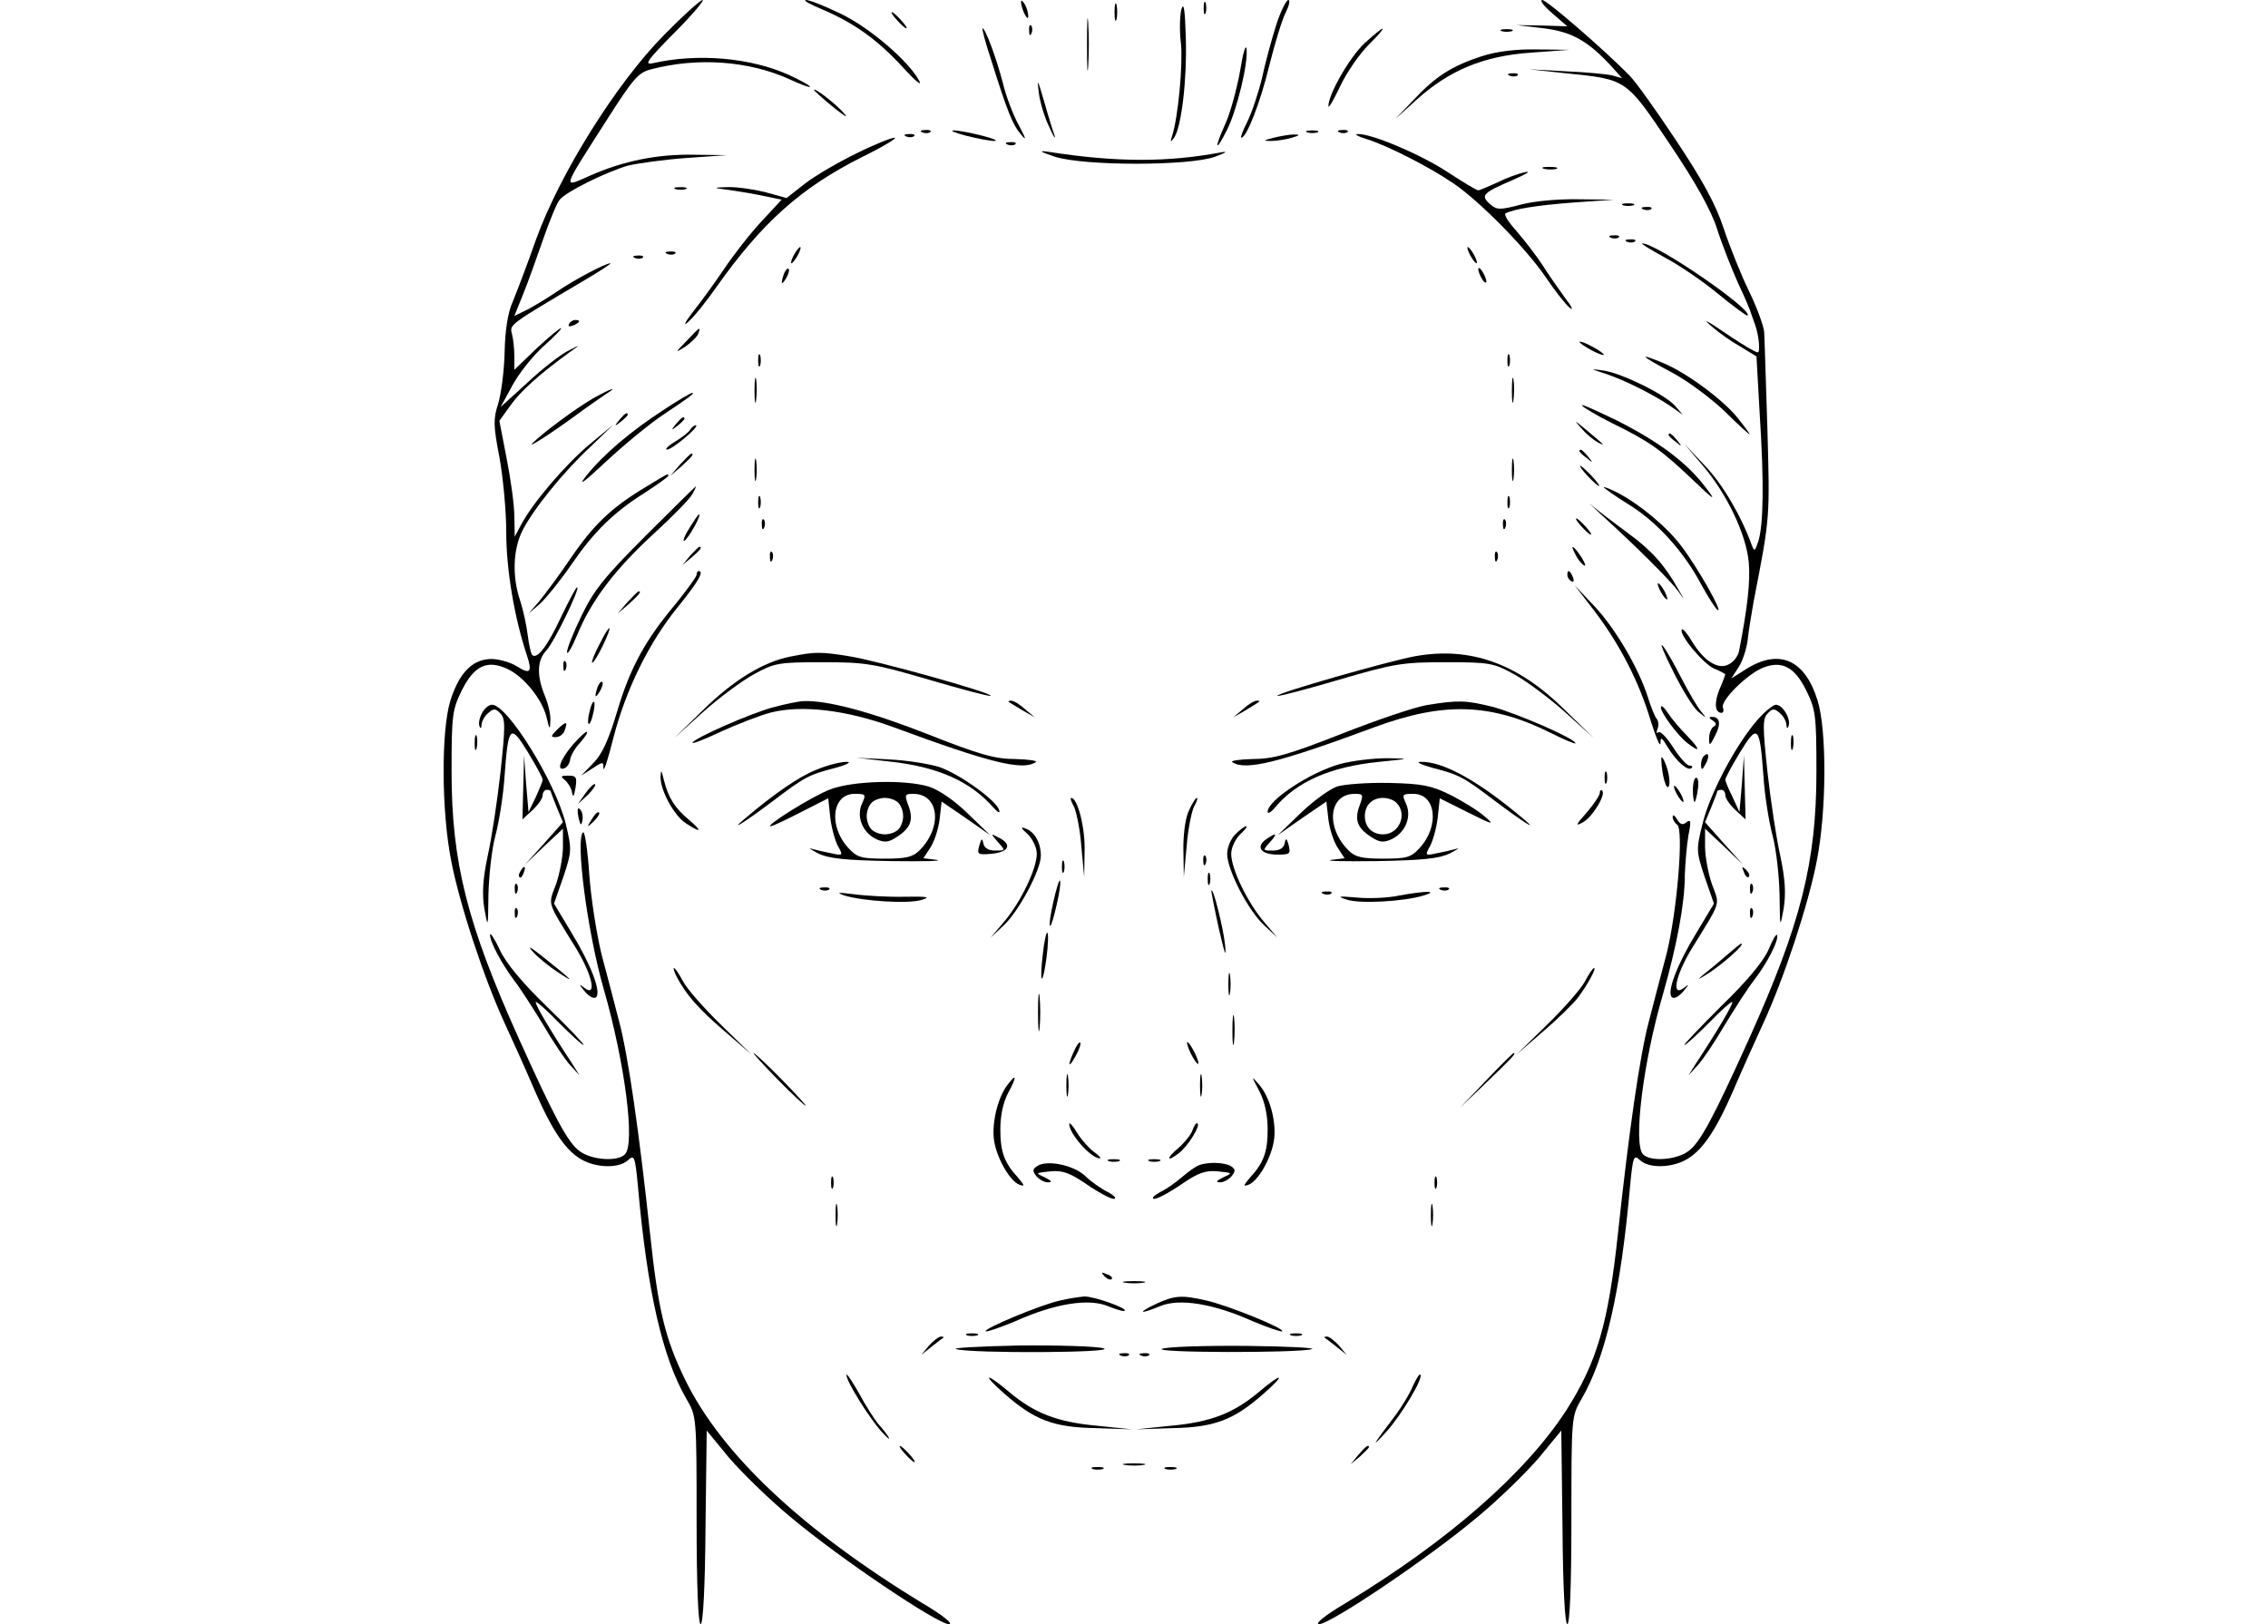 <?xml version="1.0" standalone="no"?>
<!DOCTYPE svg PUBLIC "-//W3C//DTD SVG 20010904//EN"
 "http://www.w3.org/TR/2001/REC-SVG-20010904/DTD/svg10.dtd">
<svg version="1.0" xmlns="http://www.w3.org/2000/svg"
 width="560pt" height="401pt" viewBox="0 0 560 401"
 preserveAspectRatio="xMidYMid meet">

<g transform="translate(0,401) scale(0.1,-0.1)"
fill="#000000" stroke="none">
<path d="M1639 3923 c-118 -120 -256 -341 -315 -503 -22 -63 -49 -133 -58
-155 -12 -26 -19 -71 -20 -125 -1 -47 -9 -104 -16 -127 -12 -37 -12 -54 3
-131 9 -49 17 -133 17 -186 0 -92 20 -211 51 -304 14 -42 8 -48 -25 -27 -14 9
-41 17 -60 18 -48 1 -82 -33 -104 -103 -23 -75 -22 -273 2 -395 21 -109 82
-293 132 -401 20 -43 54 -119 75 -168 44 -101 78 -150 119 -171 37 -19 89 -19
110 0 16 15 18 11 25 -62 23 -261 61 -426 120 -527 25 -43 25 -44 25 -299 0
-162 4 -257 10 -257 6 0 11 91 12 239 l3 239 55 -67 c31 -36 100 -104 155
-149 118 -99 360 -262 388 -262 12 0 -15 22 -64 51 -299 182 -498 369 -588
554 -49 101 -66 171 -86 360 -27 252 -54 439 -76 522 -11 43 -31 119 -44 168
-12 50 -26 138 -30 197 -4 59 -11 106 -15 103 -20 -13 10 -246 51 -388 52
-181 78 -382 52 -407 -18 -19 -83 -14 -112 8 -29 21 -62 83 -150 278 -127 282
-166 434 -166 659 0 140 2 153 25 200 31 62 63 77 114 53 41 -20 86 -76 96
-121 7 -29 8 -30 9 -6 1 15 -6 43 -14 62 -20 49 -19 87 4 111 19 20 85 156 76
156 -3 0 -20 -33 -40 -74 -33 -71 -59 -105 -71 -93 -3 3 -8 25 -11 49 -3 24
-11 62 -19 86 -20 60 -17 126 6 172 27 53 100 144 169 208 l56 54 -58 -48
c-58 -48 -141 -144 -170 -199 l-16 -30 -1 50 c0 28 -9 92 -19 143 l-18 93 28
39 c25 35 73 78 149 133 24 17 24 17 -9 0 -19 -10 -64 -45 -99 -78 l-66 -60
29 53 c16 30 51 74 78 98 27 24 46 44 42 44 -3 0 -31 -23 -61 -51 l-54 -52 0
34 c0 19 -3 44 -6 55 -6 23 -7 22 179 132 39 23 68 42 64 42 -12 0 -88 -40
-132 -70 -22 -15 -55 -35 -72 -44 l-33 -16 21 52 c12 29 34 91 50 137 16 46
34 90 41 98 16 20 114 68 168 84 25 6 90 15 145 19 l100 7 -80 1 c-90 2 -176
-15 -259 -52 -68 -30 -70 -38 41 136 67 105 79 119 111 127 114 30 240 21 340
-24 28 -13 52 -22 52 -19 0 3 -24 16 -52 29 -95 43 -226 54 -336 29 -23 -5
-14 7 53 75 44 44 75 81 70 81 -6 0 -49 -39 -96 -87z"/>
<path d="M2032 3986 c77 -33 135 -74 198 -143 29 -32 47 -47 40 -33 -26 49
-123 132 -194 166 -39 19 -77 34 -86 34 -8 -1 11 -11 42 -24z"/>
<path d="M2521 4005 c1 -19 18 -51 18 -35 0 8 -4 22 -9 30 -5 8 -9 11 -9 5z"/>
<path d="M2752 3980 c0 -19 2 -27 5 -17 2 9 2 25 0 35 -3 9 -5 1 -5 -18z"/>
<path d="M2917 3987 c-4 -16 -5 -54 -1 -85 5 -52 -7 -182 -22 -228 -5 -15 -4
-16 5 -4 18 26 32 142 29 245 -2 70 -5 92 -11 72z"/>
<path d="M2972 3990 c0 -14 2 -19 5 -12 2 6 2 18 0 25 -3 6 -5 1 -5 -13z"/>
<path d="M3151 3948 c-11 -35 -27 -93 -35 -131 -9 -37 -25 -85 -36 -107 -11
-22 -18 -40 -15 -40 13 0 47 87 69 178 14 56 32 115 41 132 8 16 11 30 6 30
-5 0 -19 -28 -30 -62z"/>
<path d="M3833 3977 l37 -32 -62 2 -63 1 68 -8 c69 -9 108 -31 167 -95 l25
-28 -25 7 c-14 3 -65 8 -115 10 l-90 5 92 -10 c150 -15 148 -14 256 -175 64
-95 102 -163 117 -210 12 -38 36 -98 52 -134 17 -36 31 -69 32 -75 2 -5 6 -17
9 -25 10 -27 14 -70 7 -70 -5 0 -32 16 -61 35 -66 45 -81 53 -49 26 14 -12 43
-33 66 -46 l41 -25 8 -143 c11 -169 9 -271 -3 -312 -9 -27 -10 -28 -17 -10
-26 72 -73 152 -117 197 l-50 53 46 -54 c60 -70 108 -171 114 -240 4 -46 -3
-111 -24 -218 -2 -12 -13 -27 -25 -33 -26 -15 -62 8 -91 56 -11 19 -23 33 -25
30 -10 -10 53 -86 80 -97 15 -6 27 -13 27 -14 0 -1 -6 -18 -14 -36 -14 -34
-12 -59 5 -59 4 0 6 6 3 13 -6 17 58 81 98 98 47 19 79 3 108 -56 23 -47 25
-60 25 -200 0 -225 -39 -377 -166 -659 -88 -195 -121 -257 -150 -278 -29 -22
-94 -27 -112 -8 -25 24 0 228 49 395 34 119 54 224 54 293 1 32 5 76 9 100 7
34 6 40 -5 32 -9 -8 -15 -6 -23 7 -6 10 -11 13 -11 6 0 -6 5 -15 11 -19 17
-10 0 -215 -26 -319 -13 -49 -33 -125 -44 -168 -22 -83 -49 -270 -76 -522 -24
-224 -52 -318 -127 -436 -101 -156 -291 -323 -547 -478 -49 -29 -76 -51 -64
-51 28 0 270 163 388 262 55 45 124 113 155 149 l55 67 3 -239 c1 -148 6 -239
12 -239 6 0 10 95 10 257 0 255 0 256 25 299 59 101 97 266 120 527 7 73 9 77
25 62 21 -19 73 -19 110 0 41 21 75 70 119 171 21 49 55 125 75 168 50 108
111 292 132 401 24 122 25 320 2 395 -31 101 -94 129 -175 79 l-38 -24 18 28
c10 15 19 44 22 65 2 20 9 64 15 97 41 210 40 206 34 425 -4 118 -7 226 -8
240 -1 14 -17 59 -37 100 -20 41 -48 111 -63 156 -19 58 -51 117 -116 215 -49
74 -101 147 -117 163 -64 65 -204 186 -215 186 -7 -1 4 -15 25 -33z"/>
<path d="M2684 3900 c0 -58 1 -81 3 -52 2 28 2 76 0 105 -2 28 -3 5 -3 -53z"/>
<path d="M2215 3960 c10 -11 20 -20 23 -20 3 0 -3 9 -13 20 -10 11 -20 20 -23
20 -3 0 3 -9 13 -20z"/>
<path d="M2541 3934 c0 -11 3 -14 6 -6 3 7 2 16 -1 19 -3 4 -6 -2 -5 -13z"/>
<path d="M2447 3863 c41 -131 54 -162 74 -185 14 -17 13 -12 -5 22 -14 25 -32
72 -40 106 -16 61 -43 134 -50 134 -2 0 7 -35 21 -77z"/>
<path d="M3370 3904 c-36 -33 -90 -126 -90 -156 0 -7 13 15 29 49 16 34 48 80
70 102 51 51 45 54 -9 5z"/>
<path d="M3708 3933 c6 -2 18 -2 25 0 6 3 1 5 -13 5 -14 0 -19 -2 -12 -5z"/>
<path d="M3062 3835 c-8 -44 -24 -104 -37 -132 -28 -62 -24 -71 5 -13 24 48
52 163 48 199 -2 14 -9 -10 -16 -54z"/>
<path d="M3658 3871 c-73 -24 -113 -49 -168 -108 l-45 -47 53 48 c81 73 166
108 282 116 l95 7 -80 1 c-52 1 -100 -5 -137 -17z"/>
<path d="M3728 3823 c7 -3 16 -2 19 1 4 3 -2 6 -13 5 -11 0 -14 -3 -6 -6z"/>
<path d="M2565 3781 c3 -25 15 -63 26 -85 10 -23 16 -32 13 -21 -4 11 -16 49
-26 85 -16 55 -18 58 -13 21z"/>
<path d="M2010 3788 c0 -2 21 -21 48 -43 26 -21 38 -28 27 -16 -19 23 -75 66
-75 59z"/>
<path d="M2278 3683 c7 -3 16 -2 19 1 4 3 -2 6 -13 5 -11 0 -14 -3 -6 -6z"/>
<path d="M2385 3675 c28 -7 59 -13 70 -13 11 0 -2 6 -30 13 -27 7 -59 13 -70
13 -11 0 3 -6 30 -13z"/>
<path d="M3228 3683 c6 -2 18 -2 25 0 6 3 1 5 -13 5 -14 0 -19 -2 -12 -5z"/>
<path d="M3308 3683 c7 -3 16 -2 19 1 4 3 -2 6 -13 5 -11 0 -14 -3 -6 -6z"/>
<path d="M2238 3673 c7 -3 16 -2 19 1 4 3 -2 6 -13 5 -11 0 -14 -3 -6 -6z"/>
<path d="M3145 3670 c-27 -7 -27 -8 -5 -8 14 0 36 4 50 8 20 6 21 8 5 8 -11 0
-33 -4 -50 -8z"/>
<path d="M3376 3666 c51 -16 155 -69 213 -109 65 -44 180 -161 228 -232 23
-34 49 -67 59 -75 10 -8 5 3 -12 25 -16 22 -42 59 -57 83 -16 24 -44 60 -63
82 -19 21 -31 40 -27 43 21 11 77 20 168 27 l100 7 -85 1 c-50 1 -110 -4 -144
-13 -54 -14 -60 -14 -78 2 -23 21 -16 27 58 59 32 14 46 22 30 19 -16 -3 -48
-15 -70 -26 -22 -10 -43 -19 -46 -19 -4 0 -37 20 -74 44 -66 44 -191 97 -224
95 -9 0 1 -6 24 -13z"/>
<path d="M2114 3631 c-43 -21 -100 -54 -126 -74 l-46 -36 -54 15 c-29 7 -71
13 -93 12 -32 -1 -34 -2 -10 -5 17 -2 56 -8 87 -14 l58 -12 -51 -55 c-28 -30
-69 -83 -91 -116 -23 -34 -57 -81 -77 -106 -20 -26 -25 -37 -12 -25 13 11 44
49 69 85 114 161 209 246 360 322 53 26 89 48 81 48 -8 0 -51 -17 -95 -39z"/>
<path d="M2488 3653 c7 -3 16 -2 19 1 4 3 -2 6 -13 5 -11 0 -14 -3 -6 -6z"/>
<path d="M2605 3623 c72 -23 331 -23 395 0 27 10 33 14 16 11 -133 -25 -259
-25 -426 1 -27 4 -24 1 15 -12z"/>
<path d="M3813 3593 c9 -2 23 -2 30 0 6 3 -1 5 -18 5 -16 0 -22 -2 -12 -5z"/>
<path d="M1668 3543 c6 -2 18 -2 25 0 6 3 1 5 -13 5 -14 0 -19 -2 -12 -5z"/>
<path d="M4008 3503 c6 -2 18 -2 25 0 6 3 1 5 -13 5 -14 0 -19 -2 -12 -5z"/>
<path d="M4058 3493 c7 -3 16 -2 19 1 4 3 -2 6 -13 5 -11 0 -14 -3 -6 -6z"/>
<path d="M3978 3423 c7 -3 16 -2 19 1 4 3 -2 6 -13 5 -11 0 -14 -3 -6 -6z"/>
<path d="M4018 3413 c7 -3 16 -2 19 1 4 3 -2 6 -13 5 -11 0 -14 -3 -6 -6z"/>
<path d="M4111 3374 c36 -19 96 -60 133 -91 37 -30 69 -54 71 -52 14 14 -226
179 -260 178 -5 0 20 -15 56 -35z"/>
<path d="M1960 3380 c-6 -11 -8 -20 -6 -20 3 0 10 9 16 20 6 11 8 20 6 20 -3
0 -10 -9 -16 -20z"/>
<path d="M3630 3380 c6 -11 13 -20 16 -20 2 0 0 9 -6 20 -6 11 -13 20 -16 20
-2 0 0 -9 6 -20z"/>
<path d="M1648 3383 c7 -3 16 -2 19 1 4 3 -2 6 -13 5 -11 0 -14 -3 -6 -6z"/>
<path d="M1568 3373 c7 -3 16 -2 19 1 4 3 -2 6 -13 5 -11 0 -14 -3 -6 -6z"/>
<path d="M1936 3335 c-9 -26 -7 -32 5 -12 6 10 9 21 6 23 -2 3 -7 -2 -11 -11z"/>
<path d="M3650 3345 c0 -5 5 -17 10 -25 5 -8 10 -10 10 -5 0 6 -5 17 -10 25
-5 8 -10 11 -10 5z"/>
<path d="M1405 3210 c-3 -6 1 -7 9 -4 18 7 21 14 7 14 -6 0 -13 -4 -16 -10z"/>
<path d="M1695 3168 c-29 -30 -29 -30 -3 -14 14 10 29 24 32 32 7 19 5 18 -29
-18z"/>
<path d="M3900 3166 c0 -3 14 -12 30 -21 17 -9 30 -13 30 -11 0 3 -13 12 -30
21 -16 9 -30 13 -30 11z"/>
<path d="M1872 3120 c0 -14 2 -19 5 -12 2 6 2 18 0 25 -3 6 -5 1 -5 -13z"/>
<path d="M3722 3120 c0 -14 2 -19 5 -12 2 6 2 18 0 25 -3 6 -5 1 -5 -13z"/>
<path d="M4125 3092 c39 -20 98 -64 133 -97 34 -34 62 -59 62 -57 0 2 -14 21
-31 42 -36 44 -125 110 -183 134 -63 26 -56 18 19 -22z"/>
<path d="M3965 3087 c48 -16 119 -52 160 -80 l30 -21 -19 22 c-25 28 -130 80
-176 87 -35 5 -35 5 5 -8z"/>
<path d="M1863 3045 c0 -27 2 -38 4 -22 2 15 2 37 0 50 -2 12 -4 0 -4 -28z"/>
<path d="M3733 3045 c0 -27 2 -38 4 -22 2 15 2 37 0 50 -2 12 -4 0 -4 -28z"/>
<path d="M1462 3025 c-38 -22 -120 -82 -147 -109 -15 -15 43 22 106 68 31 23
65 46 75 53 35 22 10 13 -34 -12z"/>
<path d="M1640 2999 c-83 -54 -149 -110 -191 -162 -24 -30 -11 -21 47 33 44
41 107 93 140 115 66 44 81 55 73 55 -3 0 -34 -18 -69 -41z"/>
<path d="M3906 3009 c3 -5 37 -25 75 -44 92 -45 121 -66 198 -139 54 -52 60
-55 33 -20 -47 62 -114 112 -218 165 -52 25 -91 43 -88 38z"/>
<path d="M1529 2973 c-13 -16 -12 -17 4 -4 9 7 17 15 17 17 0 8 -8 3 -21 -13z"/>
<path d="M1669 2963 c-13 -16 -12 -17 4 -4 9 7 17 15 17 17 0 8 -8 3 -21 -13z"/>
<path d="M3905 2952 c11 -13 29 -28 40 -34 21 -11 18 -8 -30 32 -29 24 -29 24
-10 2z"/>
<path d="M1704 2949 c-3 -6 -20 -19 -38 -30 -17 -10 -25 -19 -19 -19 13 0 83
59 71 60 -4 0 -10 -5 -14 -11z"/>
<path d="M4120 2936 c0 -2 8 -10 18 -17 15 -13 16 -12 3 4 -13 16 -21 21 -21
13z"/>
<path d="M3900 2896 c0 -2 8 -10 18 -17 15 -13 16 -12 3 4 -13 16 -21 21 -21
13z"/>
<path d="M1679 2863 l-24 -28 28 24 c25 23 32 31 24 31 -2 0 -14 -12 -28 -27z"/>
<path d="M1863 2850 c0 -25 2 -35 4 -22 2 12 2 32 0 45 -2 12 -4 2 -4 -23z"/>
<path d="M3733 2850 c0 -25 2 -35 4 -22 2 12 2 32 0 45 -2 12 -4 2 -4 -23z"/>
<path d="M3920 2835 c13 -14 26 -25 28 -25 3 0 -5 11 -18 25 -13 14 -26 25
-28 25 -3 0 5 -11 18 -25z"/>
<path d="M1595 2808 c-85 -51 -129 -93 -185 -175 -29 -43 -65 -91 -79 -108
l-26 -30 29 25 c15 14 50 57 76 95 57 83 105 130 183 179 31 20 57 39 57 41 0
7 1 7 -55 -27z"/>
<path d="M1593 2686 c-102 -102 -127 -134 -157 -196 -20 -41 -36 -81 -36 -90
1 -8 12 11 25 42 35 86 95 164 190 251 47 43 90 87 95 98 6 10 9 18 8 18 -2
-1 -58 -56 -125 -123z"/>
<path d="M3960 2807 c0 -2 27 -21 59 -41 71 -43 138 -117 181 -198 17 -31 35
-60 41 -64 15 -9 -48 103 -89 157 -36 48 -103 104 -159 133 -18 9 -33 15 -33
13z"/>
<path d="M1872 2770 c0 -14 2 -19 5 -12 2 6 2 18 0 25 -3 6 -5 1 -5 -13z"/>
<path d="M3722 2770 c0 -14 2 -19 5 -12 2 6 2 18 0 25 -3 6 -5 1 -5 -13z"/>
<path d="M3953 2740 c87 -79 172 -164 191 -190 17 -24 17 -24 0 5 -33 59 -66
96 -122 137 -31 23 -71 53 -88 67 -16 14 -8 6 19 -19z"/>
<path d="M1701 2704 c-12 -19 -16 -32 -11 -29 11 7 43 65 36 65 -2 0 -13 -16
-25 -36z"/>
<path d="M1881 2714 c0 -11 3 -14 6 -6 3 7 2 16 -1 19 -3 4 -6 -2 -5 -13z"/>
<path d="M3711 2714 c0 -11 3 -14 6 -6 3 7 2 16 -1 19 -3 4 -6 -2 -5 -13z"/>
<path d="M3905 2710 c10 -11 20 -20 23 -20 3 0 -3 9 -13 20 -10 11 -20 20 -23
20 -3 0 3 -9 13 -20z"/>
<path d="M1704 2638 l-19 -23 23 19 c21 18 27 26 19 26 -2 0 -12 -10 -23 -22z"/>
<path d="M3890 2641 c5 -11 15 -23 21 -27 6 -3 3 5 -6 20 -20 30 -30 35 -15 7z"/>
<path d="M1901 2634 c0 -11 3 -14 6 -6 3 7 2 16 -1 19 -3 4 -6 -2 -5 -13z"/>
<path d="M3691 2634 c0 -11 3 -14 6 -6 3 7 2 16 -1 19 -3 4 -6 -2 -5 -13z"/>
<path d="M1720 2591 c0 -5 -23 -36 -50 -70 -76 -90 -114 -159 -146 -267 -21
-70 -37 -106 -59 -128 l-30 -31 28 18 c26 17 27 17 27 0 1 -10 12 25 25 77 31
119 88 235 160 323 50 62 64 87 50 87 -3 0 -5 -4 -5 -9z"/>
<path d="M3870 2591 c0 -6 4 -13 10 -16 6 -3 7 1 4 9 -7 18 -14 21 -14 7z"/>
<path d="M4100 2550 c6 -11 13 -20 16 -20 2 0 0 9 -6 20 -6 11 -13 20 -16 20
-2 0 0 -9 6 -20z"/>
<path d="M3938 2500 c62 -82 109 -173 138 -270 13 -41 23 -66 24 -55 0 17 3
15 18 -10 22 -36 50 -60 59 -51 3 3 1 6 -6 6 -6 0 -24 20 -40 45 -15 24 -32
41 -36 37 -5 -4 -6 0 -2 9 3 9 2 20 -3 25 -4 5 -13 27 -20 49 -22 72 -80 171
-131 226 l-51 54 50 -65z"/>
<path d="M1549 2523 l-24 -28 28 24 c25 23 32 31 24 31 -2 0 -14 -12 -28 -27z"/>
<path d="M1480 2419 c-12 -23 -20 -43 -18 -45 3 -2 14 17 26 41 27 56 20 60
-8 4z"/>
<path d="M4131 2353 c22 -45 50 -90 62 -100 22 -18 22 -18 6 2 -9 11 -30 47
-47 80 -17 33 -37 69 -46 80 -9 11 2 -17 25 -62z"/>
<path d="M1952 2389 c-67 -13 -141 -58 -217 -133 l-70 -68 71 64 c39 35 96 77
125 93 51 28 60 30 169 30 106 0 127 -3 263 -43 82 -24 150 -42 153 -40 6 7
-284 88 -351 98 -68 11 -83 11 -143 -1z"/>
<path d="M3495 2390 c-62 -11 -346 -92 -341 -98 3 -2 71 16 153 40 136 40 157
43 263 43 109 0 118 -2 169 -30 29 -16 86 -58 125 -93 l71 -64 -71 69 c-116
115 -233 157 -369 133z"/>
<path d="M1391 2364 c0 -11 3 -14 6 -6 3 7 2 16 -1 19 -3 4 -6 -2 -5 -13z"/>
<path d="M1476 2315 c-9 -26 -7 -32 5 -12 6 10 9 21 6 23 -2 3 -7 -2 -11 -11z"/>
<path d="M1456 2254 c-4 -14 -5 -28 -3 -31 3 -2 8 8 11 23 4 14 5 28 3 31 -3
2 -8 -8 -11 -23z"/>
<path d="M1910 2264 c-54 -14 -200 -78 -200 -88 0 -3 33 10 73 29 40 18 94 39
121 46 77 19 186 6 301 -36 241 -89 319 -108 352 -87 6 4 -17 7 -50 8 -51 0
-89 11 -218 62 -138 54 -245 83 -304 81 -11 0 -45 -7 -75 -15z"/>
<path d="M2491 2277 c2 -2 18 -11 34 -21 l30 -17 -24 20 c-13 12 -28 21 -34
21 -6 0 -8 -1 -6 -3z"/>
<path d="M3069 2259 l-24 -20 30 17 c39 24 40 24 28 24 -6 0 -21 -9 -34 -21z"/>
<path d="M3522 2269 c-29 -5 -124 -37 -210 -71 -130 -51 -168 -62 -219 -62
-33 -1 -56 -4 -50 -8 33 -21 112 -2 352 87 171 63 288 59 437 -16 32 -16 58
-27 58 -24 0 11 -145 74 -205 90 -65 16 -84 17 -163 4z"/>
<path d="M1190 2249 c-6 -11 -9 -25 -6 -32 2 -7 5 -5 5 4 1 9 8 22 17 29 12
11 18 11 29 -1 13 -13 13 -31 1 -144 -8 -72 -22 -165 -32 -209 -12 -58 -14
-92 -8 -130 9 -49 9 -48 10 34 1 47 8 112 17 146 9 33 20 101 23 150 9 123 14
128 58 56 20 -33 36 -63 36 -67 0 -4 -8 -23 -17 -43 l-18 -37 -6 70 -5 70 -2
-79 -2 -79 25 23 c14 13 25 29 25 37 0 7 5 13 10 13 6 0 10 -2 10 -4 0 -2 7
-20 15 -40 l15 -36 -47 -53 -47 -52 47 45 47 44 0 -44 c0 -25 -8 -67 -17 -93
-20 -54 -24 -39 51 -161 39 -65 50 -119 19 -95 -14 11 -14 9 1 -9 11 -13 23
-19 28 -14 13 13 -13 81 -62 161 l-42 70 23 66 c21 63 21 67 6 131 -26 104
-144 294 -182 294 -8 0 -19 -9 -25 -21z"/>
<path d="M4101 2264 c-1 -13 42 -71 66 -89 32 -25 32 -16 -1 18 -17 17 -39 43
-48 57 -9 14 -17 20 -17 14z"/>
<path d="M4338 2231 c-54 -63 -116 -181 -134 -254 -16 -65 -16 -68 5 -132 l23
-66 -42 -70 c-49 -80 -75 -148 -62 -161 5 -5 17 1 28 14 15 18 15 20 2 9 -32
-24 -21 30 18 95 75 122 71 107 51 161 -9 26 -17 68 -17 93 l0 44 47 -44 47
-45 -47 52 -47 53 15 36 c8 20 15 38 15 40 0 2 5 4 10 4 6 0 10 -6 10 -13 0
-8 11 -24 25 -37 l25 -23 -2 79 -2 79 -5 -70 -6 -70 -17 37 c-10 20 -18 39
-18 43 0 4 16 34 36 67 44 72 49 67 58 -56 3 -49 14 -117 23 -150 9 -34 16
-99 17 -146 1 -82 1 -83 10 -34 6 38 4 72 -8 130 -10 44 -24 137 -32 209 -12
113 -12 131 1 144 11 12 17 12 29 1 9 -7 16 -20 17 -29 0 -9 3 -11 5 -4 7 17
-14 53 -31 53 -7 0 -29 -18 -47 -39z"/>
<path d="M4229 2231 c9 -6 10 -11 2 -15 -6 -4 -11 -17 -11 -29 0 -20 2 -19 15
7 15 29 12 46 -8 46 -8 0 -8 -3 2 -9z"/>
<path d="M1376 2209 c-16 -16 -17 -19 -4 -19 9 0 19 7 22 16 9 24 4 24 -18 3z"/>
<path d="M1415 2172 c-31 -36 -42 -66 -22 -59 7 2 14 12 15 23 2 10 13 29 25
41 11 13 19 24 16 26 -2 2 -17 -12 -34 -31z"/>
<path d="M1172 2175 c0 -16 2 -22 5 -12 2 9 2 23 0 30 -3 6 -5 -1 -5 -18z"/>
<path d="M4422 2175 c0 -16 2 -22 5 -12 2 9 2 23 0 30 -3 6 -5 -1 -5 -18z"/>
<path d="M4102 2135 c1 -38 13 -81 19 -65 3 8 0 31 -7 50 -7 19 -13 26 -12 15z"/>
<path d="M4207 2143 c-4 -3 -7 -13 -7 -22 1 -13 3 -13 11 2 11 19 8 33 -4 20z"/>
<path d="M2195 2130 c121 -13 201 -49 258 -114 12 -13 17 -15 14 -6 -6 23 -96
88 -147 106 -25 8 -81 17 -125 19 l-80 4 80 -9z"/>
<path d="M3310 2124 c-74 -20 -180 -90 -180 -118 0 -6 8 -2 18 10 53 64 137
101 257 113 78 8 79 8 20 9 -33 0 -85 -6 -115 -14z"/>
<path d="M2017 2110 c-42 -16 -105 -59 -180 -123 -39 -33 6 -4 71 45 78 59 88
65 154 82 30 8 42 15 28 15 -14 0 -47 -8 -73 -19z"/>
<path d="M3538 2114 c66 -17 76 -23 154 -82 65 -49 110 -78 71 -45 -111 94
-200 144 -256 142 -12 0 2 -7 31 -15z"/>
<path d="M1631 2092 c-1 -32 33 -96 63 -115 38 -25 41 -20 7 9 -35 29 -51 55
-62 99 -6 24 -7 26 -8 7z"/>
<path d="M3962 2090 c0 -14 2 -19 5 -12 2 6 2 18 0 25 -3 6 -5 1 -5 -13z"/>
<path d="M1394 2085 c7 -6 16 -19 18 -30 3 -15 5 -13 9 10 4 26 2 30 -18 30
-18 0 -20 -2 -9 -10z"/>
<path d="M4180 2060 c0 -16 2 -30 4 -30 2 0 6 14 8 30 3 17 1 30 -4 30 -4 0
-8 -13 -8 -30z"/>
<path d="M1446 2052 l-19 -27 24 22 c12 12 21 24 18 27 -2 2 -13 -8 -23 -22z"/>
<path d="M2050 2061 c-43 -16 -163 -91 -147 -91 4 0 38 16 75 35 l67 34 5 -47
c3 -26 12 -58 19 -71 13 -23 12 -24 -15 -18 -16 3 -38 8 -49 11 -11 4 -4 -1
15 -11 27 -13 68 -17 180 -19 80 -1 130 0 113 3 l-33 4 17 26 c10 15 20 46 23
70 l5 44 60 -41 60 -42 -56 54 c-34 33 -71 58 -96 66 -60 18 -189 14 -243 -7z
m78 -36 c-14 -32 2 -71 36 -87 20 -9 30 -8 51 6 34 22 41 42 28 77 -10 27 -9
29 12 29 64 0 73 -82 15 -140 -16 -16 -33 -20 -85 -20 -58 0 -69 3 -90 26 -50
54 -41 134 15 134 28 0 29 -1 18 -25z m90 3 c7 -7 12 -21 12 -33 0 -12 -5 -26
-12 -33 -7 -7 -21 -12 -33 -12 -12 0 -26 5 -33 12 -7 7 -12 21 -12 33 0 12 5
26 12 33 7 7 21 12 33 12 12 0 26 -5 33 -12z"/>
<path d="M3301 2068 c-19 -7 -59 -36 -90 -66 l-56 -54 60 42 60 41 5 -44 c3
-24 13 -55 23 -70 l17 -26 -33 -4 c-17 -3 33 -4 113 -3 112 2 153 6 180 19 19
10 26 15 15 11 -11 -3 -33 -8 -49 -11 -27 -6 -28 -5 -15 18 7 13 16 45 19 71
l5 47 70 -35 c62 -31 67 -32 40 -9 -16 14 -55 38 -85 53 -47 23 -69 27 -150
29 -52 1 -110 -3 -129 -9z m56 -47 c-13 -35 -6 -55 28 -77 21 -14 31 -15 51
-6 34 16 50 55 36 87 -11 24 -10 25 18 25 56 0 65 -80 15 -134 -21 -23 -32
-26 -90 -26 -52 0 -69 4 -85 20 -58 58 -49 140 15 140 21 0 22 -2 12 -29z m91
7 c28 -28 7 -78 -33 -78 -27 0 -45 18 -45 45 0 27 18 45 45 45 12 0 26 -5 33
-12z"/>
<path d="M4140 2050 c6 -11 13 -20 16 -20 2 0 0 9 -6 20 -6 11 -13 20 -16 20
-2 0 0 -9 6 -20z"/>
<path d="M3950 2052 c0 -6 -15 -28 -32 -48 -27 -30 -29 -35 -11 -25 24 12 59
69 49 79 -3 3 -6 0 -6 -6z"/>
<path d="M2652 2018 c6 -13 15 -57 18 -98 l7 -75 1 63 c2 56 -17 132 -33 132
-3 0 0 -10 7 -22z"/>
<path d="M2934 2005 c-8 -19 -13 -61 -12 -97 l1 -63 7 75 c3 41 12 85 18 98 7
12 10 22 7 22 -3 0 -13 -16 -21 -35z"/>
<path d="M1428 1993 c5 -21 7 -23 10 -9 2 10 0 22 -6 28 -6 6 -7 0 -4 -19z"/>
<path d="M1461 1987 c-13 -21 -12 -21 5 -5 10 10 16 20 13 22 -3 3 -11 -5 -18
-17z"/>
<path d="M2538 1950 c12 -12 22 -33 22 -48 0 -37 -40 -120 -81 -168 l-33 -39
32 30 c37 34 92 137 92 172 0 32 -15 59 -37 67 -14 6 -13 2 5 -14z"/>
<path d="M3050 1950 c-11 -11 -20 -33 -20 -48 0 -40 53 -142 92 -177 l32 -30
-33 39 c-41 48 -81 131 -81 168 0 15 10 36 22 48 12 11 19 20 15 20 -4 0 -16
-9 -27 -20z"/>
<path d="M2464 1931 c19 -21 19 -21 -7 -21 -16 0 -27 6 -29 18 -3 14 -5 12
-10 -6 -6 -21 -4 -23 30 -20 42 4 52 22 20 39 -23 12 -23 12 -4 -10z"/>
<path d="M3125 1937 c-25 -19 -11 -37 30 -37 30 0 32 2 27 23 -5 18 -7 19 -10
5 -2 -12 -13 -18 -29 -18 -25 0 -26 0 -8 20 21 23 17 26 -10 7z"/>
<path d="M2971 1884 c0 -11 3 -14 6 -6 3 7 2 16 -1 19 -3 4 -6 -2 -5 -13z"/>
<path d="M2622 1870 c0 -14 2 -19 5 -12 2 6 2 18 0 25 -3 6 -5 1 -5 -13z"/>
<path d="M1285 1859 c-4 -6 -5 -12 -2 -15 2 -3 7 2 10 11 7 17 1 20 -8 4z"/>
<path d="M4306 1857 c3 -10 9 -15 12 -12 3 3 0 11 -7 18 -10 9 -11 8 -5 -6z"/>
<path d="M2982 1840 c0 -14 2 -19 5 -12 2 6 2 18 0 25 -3 6 -5 1 -5 -13z"/>
<path d="M2601 1784 c-7 -30 -11 -57 -8 -60 2 -2 9 21 16 52 7 30 11 57 8 60
-2 2 -9 -21 -16 -52z"/>
<path d="M1271 1814 c0 -11 3 -14 6 -6 3 7 2 16 -1 19 -3 4 -6 -2 -5 -13z"/>
<path d="M4321 1814 c0 -11 3 -14 6 -6 3 7 2 16 -1 19 -3 4 -6 -2 -5 -13z"/>
<path d="M2028 1813 c7 -3 16 -2 19 1 4 3 -2 6 -13 5 -11 0 -14 -3 -6 -6z"/>
<path d="M3558 1813 c7 -3 16 -2 19 1 4 3 -2 6 -13 5 -11 0 -14 -3 -6 -6z"/>
<path d="M2085 1799 c47 -14 157 -21 190 -11 24 7 16 9 -40 8 -38 -1 -95 2
-125 6 -41 5 -47 5 -25 -3z"/>
<path d="M2991 1810 c0 -3 8 -45 19 -95 14 -60 18 -73 15 -39 -4 42 -31 149
-34 134z"/>
<path d="M3268 1803 c7 -3 16 -2 19 1 4 3 -2 6 -13 5 -11 0 -14 -3 -6 -6z"/>
<path d="M3455 1799 c-27 -6 -75 -8 -105 -5 -46 4 -50 3 -25 -5 32 -11 141 -5
190 10 39 12 6 12 -60 0z"/>
<path d="M1271 1754 c0 -11 3 -14 6 -6 3 7 2 16 -1 19 -3 4 -6 -2 -5 -13z"/>
<path d="M4321 1754 c0 -11 3 -14 6 -6 3 7 2 16 -1 19 -3 4 -6 -2 -5 -13z"/>
<path d="M1210 1702 c0 -18 28 -70 59 -112 15 -19 47 -69 72 -110 24 -41 54
-86 67 -100 l23 -25 -19 30 c-52 79 -93 148 -89 151 2 2 28 -21 57 -51 30 -30
57 -55 61 -55 3 0 -36 42 -89 93 -62 60 -103 109 -118 142 -13 28 -24 44 -24
37z"/>
<path d="M2575 1655 c-4 -31 -5 -58 -3 -61 3 -2 8 21 12 52 4 31 5 59 2 61 -2
3 -8 -21 -11 -52z"/>
<path d="M4367 1666 c-12 -28 -51 -76 -116 -139 -54 -54 -95 -97 -92 -97 4 0
31 25 61 55 29 30 55 53 57 51 4 -3 -37 -72 -89 -151 l-19 -30 23 25 c13 14
43 59 67 100 25 41 57 91 72 110 33 43 61 98 57 111 -2 5 -11 -11 -21 -35z"/>
<path d="M1315 1661 c11 -13 40 -37 65 -53 44 -29 33 -18 -45 44 -27 21 -33
24 -20 9z"/>
<path d="M4264 1652 c-17 -15 -44 -37 -60 -50 -16 -13 -9 -10 16 6 39 26 91
73 79 72 -2 0 -18 -13 -35 -28z"/>
<path d="M1671 1598 c24 -45 53 -78 118 -134 l66 -57 -76 74 c-42 41 -84 89
-93 107 -9 17 -19 32 -22 32 -2 0 1 -10 7 -22z"/>
<path d="M3033 1580 c0 -25 2 -35 4 -22 2 12 2 32 0 45 -2 12 -4 2 -4 -23z"/>
<path d="M3914 1588 c-9 -18 -51 -66 -93 -107 l-76 -74 66 57 c36 31 75 69 86
84 25 34 45 72 39 72 -3 0 -13 -15 -22 -32z"/>
<path d="M2563 1510 c0 -41 2 -58 4 -37 2 20 2 54 0 75 -2 20 -4 3 -4 -38z"/>
<path d="M3043 1465 c0 -33 2 -45 4 -27 2 18 2 45 0 60 -2 15 -4 0 -4 -33z"/>
<path d="M2652 1415 c-17 -37 -14 -45 4 -12 9 16 14 31 11 33 -2 2 -9 -7 -15
-21z"/>
<path d="M2931 1435 c0 -5 6 -21 14 -35 8 -14 14 -20 14 -15 0 6 -6 21 -14 35
-8 14 -14 21 -14 15z"/>
<path d="M1920 1345 c35 -36 67 -65 69 -65 3 0 -24 29 -59 65 -35 36 -67 65
-69 65 -3 0 24 -29 59 -65z"/>
<path d="M3670 1343 l-65 -68 68 65 c62 60 72 70 64 70 -1 0 -32 -30 -67 -67z"/>
<path d="M2633 1330 c0 -25 2 -35 4 -22 2 12 2 32 0 45 -2 12 -4 2 -4 -23z"/>
<path d="M2963 1330 c0 -25 2 -35 4 -22 2 12 2 32 0 45 -2 12 -4 2 -4 -23z"/>
<path d="M2485 1328 c-24 -35 -37 -97 -30 -137 8 -44 39 -97 62 -106 14 -5 13
-2 -3 17 -34 37 -44 63 -44 120 0 34 7 67 20 91 22 41 20 49 -5 15z"/>
<path d="M3110 1315 c13 -25 20 -59 20 -93 0 -57 -10 -83 -44 -120 -16 -19
-17 -22 -3 -17 23 9 54 62 62 106 8 44 -8 109 -36 141 -20 23 -20 23 1 -17z"/>
<path d="M2640 1235 c0 -24 53 -84 75 -85 5 0 -1 7 -14 16 -12 9 -31 30 -42
48 -10 17 -19 26 -19 21z"/>
<path d="M2945 1221 c-3 -11 -20 -32 -36 -46 -30 -25 -29 -36 2 -12 21 16 53
66 46 73 -3 3 -8 -4 -12 -15z"/>
<path d="M2738 1143 c6 -2 18 -2 25 0 6 3 1 5 -13 5 -14 0 -19 -2 -12 -5z"/>
<path d="M2838 1143 c6 -2 18 -2 25 0 6 3 1 5 -13 5 -14 0 -19 -2 -12 -5z"/>
<path d="M2561 1131 c-12 -8 -12 -12 -2 -25 8 -9 21 -16 30 -15 10 0 7 4 -9
12 -24 11 -24 11 13 15 31 3 49 -4 90 -32 29 -20 59 -36 67 -36 8 1 2 8 -15
17 -16 8 -42 26 -56 40 -29 27 -95 40 -118 24z"/>
<path d="M2960 1133 c-8 -3 -26 -16 -40 -28 -14 -12 -38 -30 -55 -38 -16 -9
-23 -16 -15 -17 8 0 38 16 67 36 41 28 59 35 90 32 37 -4 37 -4 13 -15 -16 -8
-19 -12 -9 -12 9 -1 22 6 30 15 10 13 10 17 -2 25 -15 9 -55 11 -79 2z"/>
<path d="M2052 1090 c0 -14 2 -19 5 -12 2 6 2 18 0 25 -3 6 -5 1 -5 -13z"/>
<path d="M3542 1090 c0 -14 2 -19 5 -12 2 6 2 18 0 25 -3 6 -5 1 -5 -13z"/>
<path d="M2063 1010 c0 -25 2 -35 4 -22 2 12 2 32 0 45 -2 12 -4 2 -4 -23z"/>
<path d="M3533 1010 c0 -25 2 -35 4 -22 2 12 2 32 0 45 -2 12 -4 2 -4 -23z"/>
<path d="M2727 859 c7 -7 15 -10 18 -7 3 3 -2 9 -12 12 -14 6 -15 5 -6 -5z"/>
<path d="M2778 843 c12 -2 32 -2 45 0 12 2 2 4 -23 4 -25 0 -35 -2 -22 -4z"/>
<path d="M2617 799 c-49 -11 -190 -70 -183 -76 2 -2 35 9 73 25 98 44 182 57
229 37 20 -8 39 -14 41 -11 7 6 -77 36 -100 35 -12 -1 -39 -5 -60 -10z"/>
<path d="M2855 791 c-48 -23 -42 -27 9 -6 47 20 131 7 229 -37 38 -16 71 -27
73 -25 7 7 -134 64 -187 76 -61 14 -78 13 -124 -8z"/>
<path d="M2388 713 c6 -2 18 -2 25 0 6 3 1 5 -13 5 -14 0 -19 -2 -12 -5z"/>
<path d="M3188 713 c6 -2 18 -2 25 0 6 3 1 5 -13 5 -14 0 -19 -2 -12 -5z"/>
<path d="M2294 688 l-19 -23 25 20 c14 11 27 21 29 22 2 2 0 3 -6 3 -5 0 -18
-10 -29 -22z"/>
<path d="M3271 707 c2 -1 15 -11 29 -22 l25 -20 -19 23 c-11 12 -24 22 -29 22
-6 0 -8 -1 -6 -3z"/>
<path d="M2361 679 c39 -11 399 -9 364 2 -16 5 -110 8 -209 7 -98 -2 -168 -6
-155 -9z"/>
<path d="M2870 680 c-30 -10 333 -11 369 -1 13 3 -59 7 -160 8 -101 1 -195 -2
-209 -7z"/>
<path d="M2768 663 c7 -3 16 -2 19 1 4 3 -2 6 -13 5 -11 0 -14 -3 -6 -6z"/>
<path d="M2818 663 c7 -3 16 -2 19 1 4 3 -2 6 -13 5 -11 0 -14 -3 -6 -6z"/>
<path d="M2090 615 c0 -16 57 -107 87 -140 29 -32 22 -15 -9 20 -9 11 -31 45
-47 75 -17 30 -31 51 -31 45z"/>
<path d="M3489 589 c-7 -18 -28 -53 -47 -78 -54 -71 -58 -79 -19 -36 38 42 92
133 84 141 -2 3 -10 -10 -18 -27z"/>
<path d="M2480 569 c74 -65 121 -83 225 -85 l90 -3 -87 9 c-98 9 -154 31 -216
83 -59 50 -69 46 -12 -4z"/>
<path d="M3108 573 c-62 -52 -118 -74 -216 -83 l-87 -9 90 3 c104 2 151 20
225 85 57 50 47 54 -12 4z"/>
<path d="M2235 420 c10 -11 20 -20 23 -20 3 0 -3 9 -13 20 -10 11 -20 20 -23
20 -3 0 3 -9 13 -20z"/>
<path d="M3354 418 l-19 -23 23 19 c12 11 22 21 22 23 0 8 -8 2 -26 -19z"/>
<path d="M2778 393 c12 -2 32 -2 45 0 12 2 2 4 -23 4 -25 0 -35 -2 -22 -4z"/>
<path d="M2698 383 c6 -2 18 -2 25 0 6 3 1 5 -13 5 -14 0 -19 -2 -12 -5z"/>
<path d="M2878 383 c6 -2 18 -2 25 0 6 3 1 5 -13 5 -14 0 -19 -2 -12 -5z"/>
</g>
</svg>
